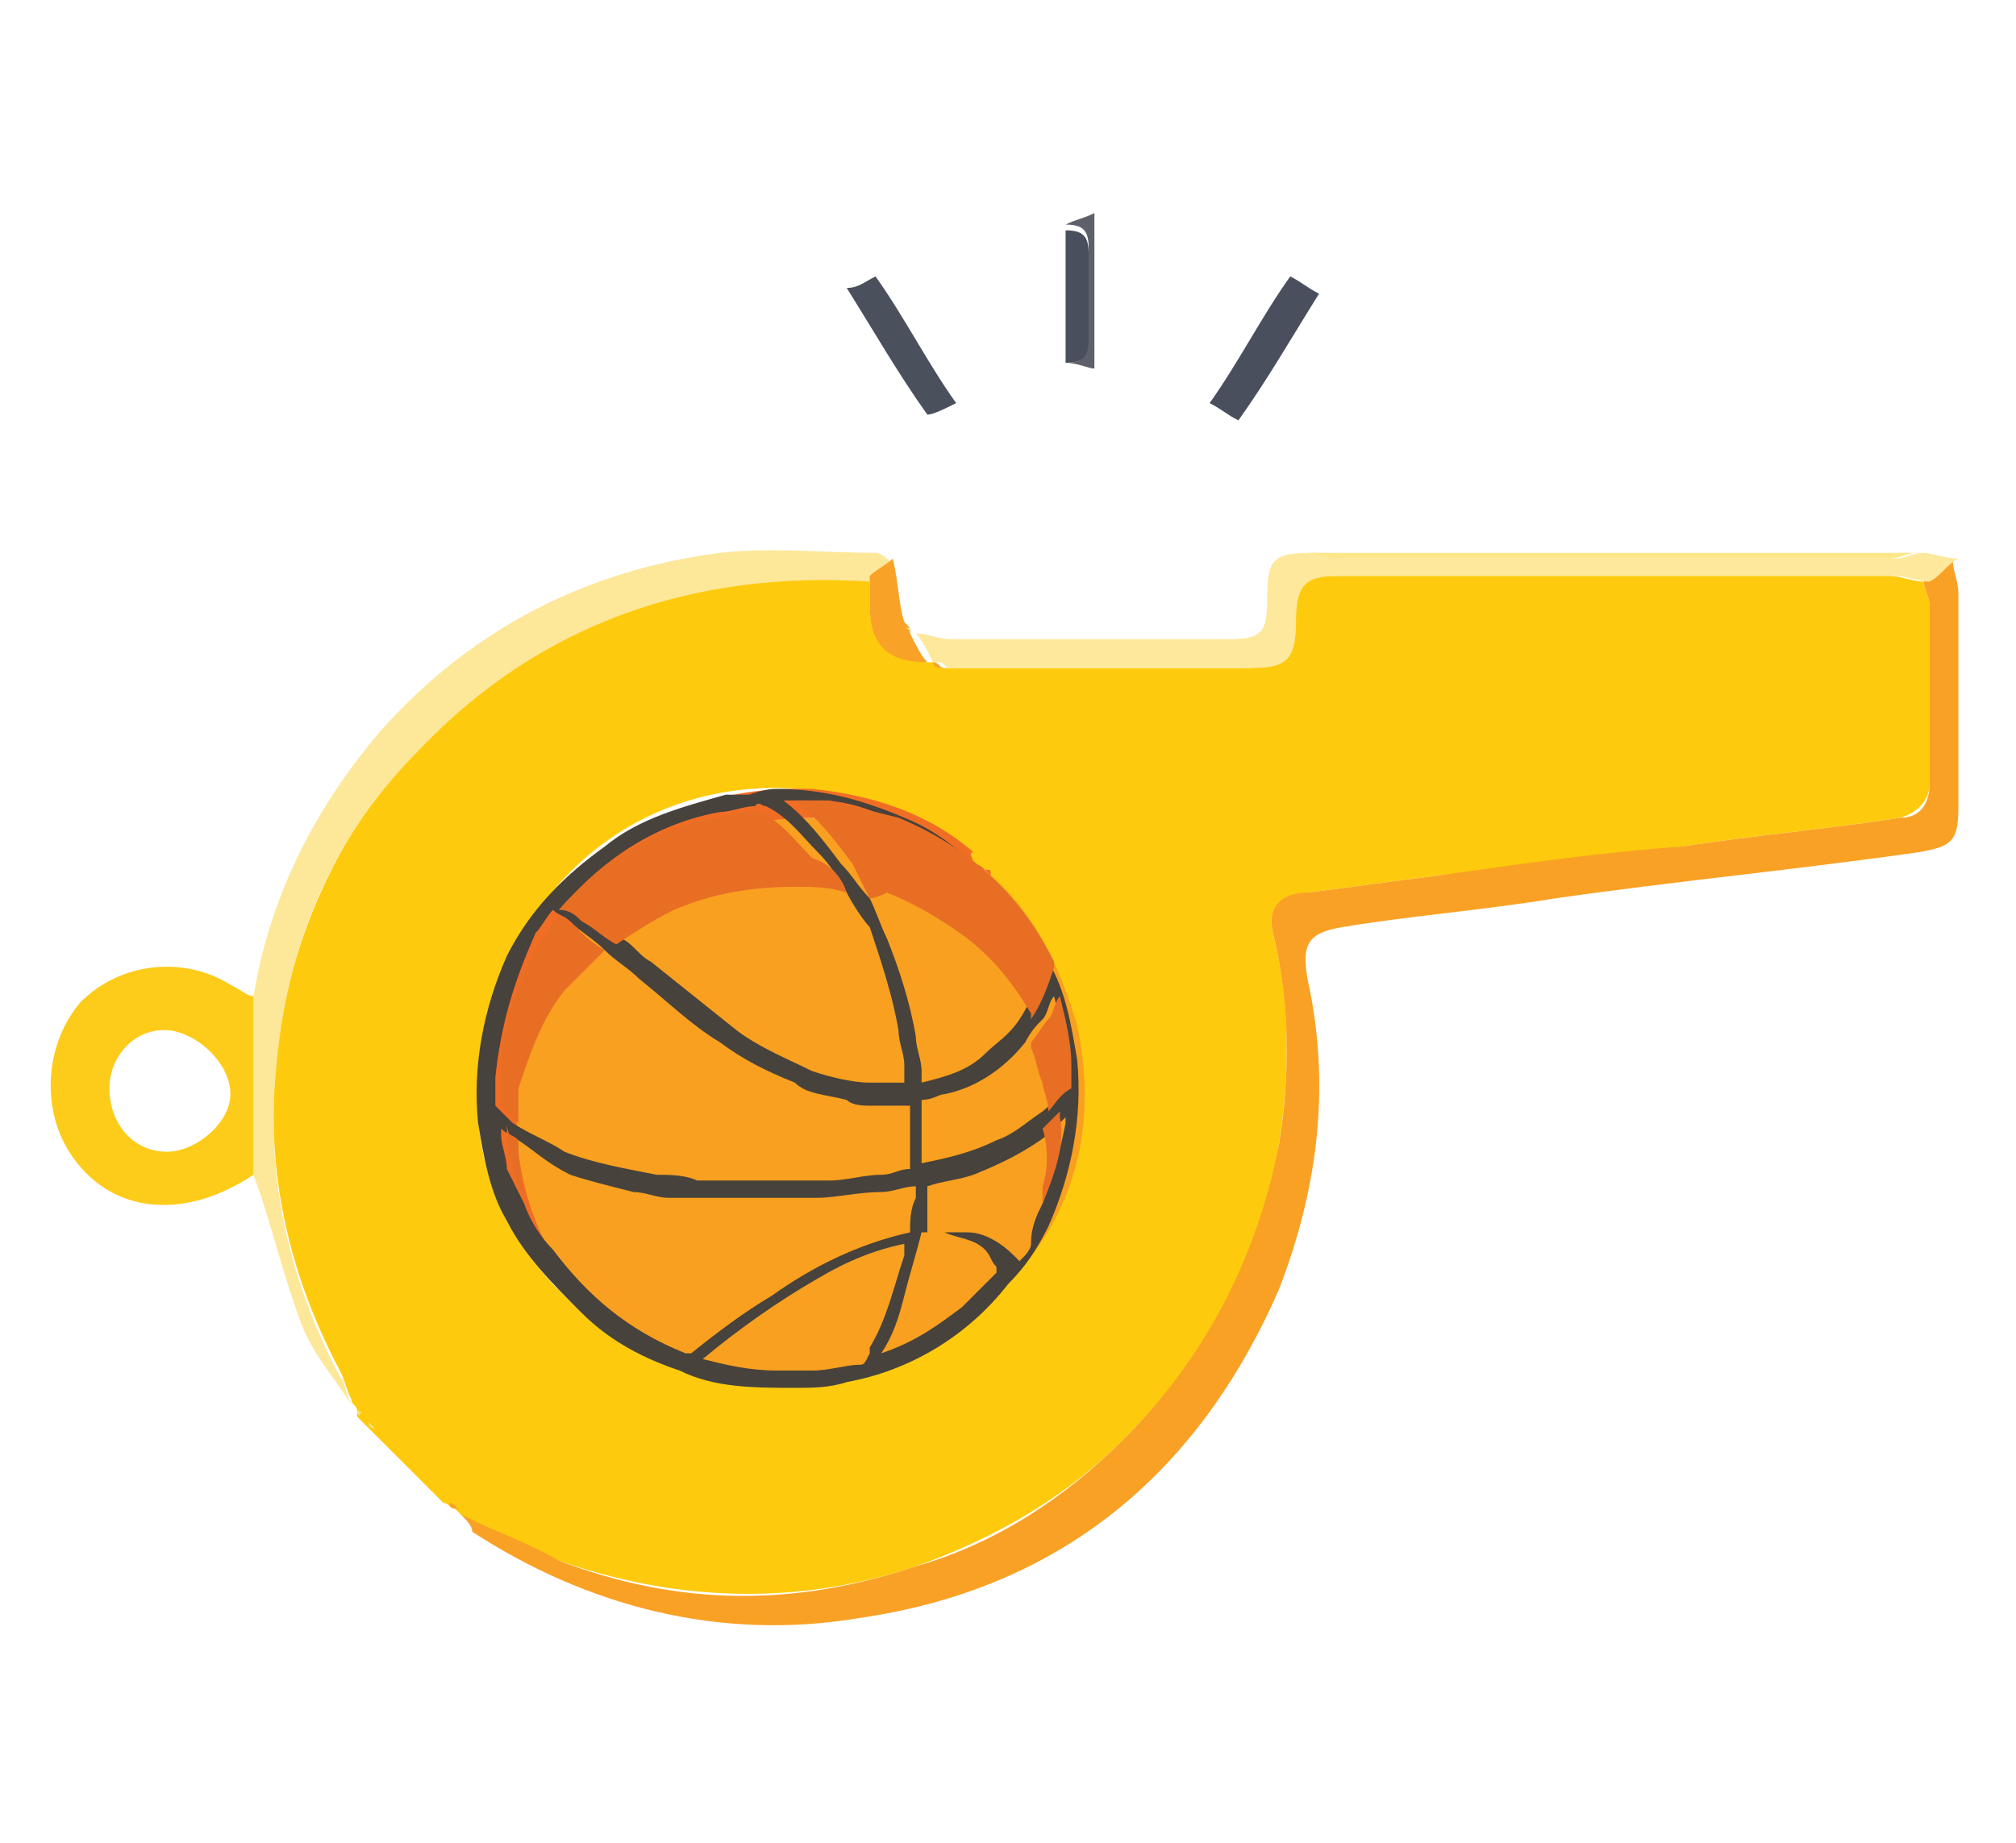 
<svg version="1.1" id="Layer_1" xmlns="http://www.w3.org/2000/svg" xmlns:xlink="http://www.w3.org/1999/xlink" x="0px" y="0px"
	viewBox="0 0 35 32" style="enable-background:new 0 0 35 32;" xml:space="preserve">
<style type="text/css">
	.st0{fill:none;}
	.st1{fill:#FECA0D;}
	.st2{fill:#F9A125;}
	.st3{fill:#FDE799;}
	.st4{fill:#FDE89B;}
	.st5{fill:#FDCB19;}
	.st6{fill:#4B505D;}
	.st7{fill:#4A4F5D;}
	.st8{fill:#FEE68A;}
	.st9{fill:#F8A328;}
	.st10{fill:#5E616B;}
	.st11{fill:#F9A020;}
	.st12{fill:#F16D24;}
	.st13{fill:#47423C;}
	.st14{fill:#E86E24;}
	.st15{fill:#E76E24;}
	.st16{fill:#E66E24;}
	.st17{fill:#865325;}
	.st18{fill:#8E5E2C;}
	.st19{fill:#BD7129;}
	.st20{fill:#895C2E;}
	.st21{fill:#F68A21;}
</style>
<path class="st0" d="M0,0"/>
<path class="st0" d="M0,0"/>
<g>
	<g>
		<g>
			<path class="st1" d="M7.6,26c-0.4-0.4-0.8-0.8-1.2-1.2c0,0-0.1-0.1-0.1-0.1c0,0-0.1-0.1-0.1-0.1c0,0,0-0.1,0-0.1
				c0-0.1-0.1-0.1-0.1-0.2c-0.1-0.2-0.1-0.3-0.2-0.5c-0.9-1.7-1.3-3.5-1.1-5.4c0.2-2.1,1.1-4,2.5-5.5c2.1-2.2,4.7-3.1,7.8-2.9
				c0,0.2,0,0.3,0,0.5c0,0.6,0.3,0.9,1,1c0,0,0,0,0.1,0c0.1,0,0.1,0.1,0.2,0.1c1.7,0,3.5,0,5.2,0c0.7,0,0.8-0.2,0.8-0.8
				c0-0.6,0.1-0.8,0.8-0.8c3.2,0,6.4,0,9.6,0c0.2,0,0.4,0.1,0.6,0.1c0,0.1,0.1,0.3,0.1,0.4c0,1,0,2.1,0,3.1c0,0.3-0.2,0.5-0.5,0.6
				c-1.3,0.2-2.5,0.3-3.8,0.5c-1.4,0.2-2.8,0.4-4.2,0.5c-0.8,0.1-1.5,0.2-2.3,0.3c-0.5,0.1-0.7,0.3-0.6,0.7c0.3,1.2,0.3,2.4,0.1,3.7
				c-0.3,2-1.3,3.7-2.7,5.1c-1,1-2.2,1.7-3.6,2.2c-2.1,0.7-4.2,0.6-6.2-0.1c-0.6-0.2-1.2-0.5-1.7-0.8c0,0,0,0,0,0
				c0,0-0.1-0.1-0.1-0.1c0,0,0,0,0,0c-0.1,0-0.1-0.1-0.2-0.1c0,0,0,0,0,0C7.7,26.1,7.7,26.1,7.6,26z M17.1,15.1L17.1,15.1
				c-0.1,0-0.1-0.1-0.2-0.1l0,0c-0.1-0.1-0.1-0.2-0.2-0.2c-0.8-0.7-1.8-1-2.8-1.1c-2.6-0.2-4.7,1.4-5.4,3.9
				c-0.5,1.8-0.1,3.4,1.1,4.7l0,0c0,0,0.1,0.1,0.1,0.1c0.2,0.2,0.4,0.4,0.7,0.6c2,1.5,4.9,1.4,6.7-0.4c1.3-1.3,1.8-3,1.5-4.8
				c-0.2-1-0.7-1.9-1.5-2.6C17.2,15.1,17.2,15.1,17.1,15.1z"/>
			<path class="st2" d="M8,26.3c0.6,0.3,1.2,0.5,1.7,0.8c2.1,0.8,4.1,0.8,6.2,0.1c1.4-0.4,2.6-1.2,3.6-2.2c1.4-1.4,2.3-3.1,2.7-5.1
				c0.2-1.2,0.2-2.5-0.1-3.7c-0.1-0.4,0.1-0.7,0.6-0.7c0.8-0.1,1.5-0.2,2.3-0.3c1.4-0.2,2.8-0.4,4.2-0.5c1.3-0.2,2.5-0.3,3.8-0.5
				c0.3,0,0.5-0.2,0.5-0.6c0-1,0-2.1,0-3.1c0-0.1-0.1-0.3-0.1-0.4c0.2-0.1,0.3-0.3,0.5-0.4c0,0.2,0.1,0.4,0.1,0.6c0,1.2,0,2.5,0,3.7
				c0,0.6-0.1,0.7-0.7,0.8c-2.1,0.3-4.2,0.5-6.3,0.8c-1.2,0.2-2.5,0.3-3.7,0.5c-0.6,0.1-0.7,0.3-0.6,0.9c0.4,1.8,0.2,3.6-0.5,5.4
				c-1.4,3.2-3.8,5.2-7.3,5.7c-2.4,0.4-4.7-0.2-6.7-1.5C8.2,26.5,8.1,26.4,8,26.3z"/>
			<path class="st3" d="M15.1,10.1c-3-0.2-5.7,0.7-7.8,2.9c-1.5,1.5-2.3,3.3-2.5,5.5c-0.2,1.9,0.2,3.7,1.1,5.4
				c0.1,0.1,0.1,0.3,0.2,0.5c-0.3-0.5-0.7-0.9-0.9-1.5c-0.3-0.8-0.5-1.7-0.8-2.5c0-1,0-2.1,0-3.1c0.3-1.8,1.1-3.3,2.2-4.6
				c1.6-1.8,3.6-2.8,5.9-3.1c0.9-0.1,1.8,0,2.7,0c0.1,0,0.2,0.1,0.3,0.2C15.4,9.8,15.3,9.9,15.1,10.1z"/>
			<path class="st4" d="M34,9.7c-0.2,0.1-0.3,0.3-0.5,0.4c-0.2,0-0.4-0.1-0.6-0.1c-3.2,0-6.4,0-9.6,0c-0.6,0-0.8,0.1-0.8,0.8
				c0,0.7-0.2,0.8-0.8,0.8c-1.7,0-3.5,0-5.2,0c-0.1,0-0.1-0.1-0.2-0.1c0,0,0,0-0.1,0c-0.1-0.2-0.2-0.4-0.3-0.5
				c0.2,0,0.4,0.1,0.6,0.1c1.6,0,3.2,0,4.8,0c0.6,0,0.7-0.1,0.7-0.7c0-0.7,0.1-0.8,0.8-0.8c0.2,0,0.3,0.1,0.5,0.1c3.2,0,6.4,0,9.6,0
				c0.2,0,0.3-0.1,0.5-0.1C33.5,9.6,33.8,9.7,34,9.7z"/>
			<path class="st5" d="M4.4,17.3c0,1,0,2.1,0,3.1c-1.2,0.8-2.5,0.7-3.2-0.4c-0.5-0.8-0.4-1.9,0.2-2.6c0.7-0.7,1.8-0.8,2.6-0.3
				C4.2,17.2,4.3,17.3,4.4,17.3z M1.9,18.9c0,0.6,0.4,1.1,1,1.1c0.5,0,1.1-0.5,1.1-1c0-0.5-0.5-1-1-1.1C2.4,17.8,1.9,18.3,1.9,18.9z
				"/>
			<path class="st6" d="M16.1,7.2c-0.5-0.7-0.9-1.4-1.4-2.2C14.9,5,15,4.9,15.2,4.8c0.5,0.7,0.9,1.5,1.4,2.2
				C16.4,7.1,16.2,7.2,16.1,7.2z"/>
			<path class="st7" d="M22.9,5.1c-0.5,0.8-0.9,1.5-1.4,2.2C21.3,7.2,21.2,7.1,21,7c0.5-0.7,0.9-1.5,1.4-2.2
				C22.6,4.9,22.7,5,22.9,5.1z"/>
			<path class="st8" d="M33.3,9.6c-0.2,0-0.3,0.1-0.5,0.1c-3.2,0-6.4,0-9.6,0c-0.2,0-0.3-0.1-0.5-0.1C26.3,9.6,29.8,9.6,33.3,9.6z"
				/>
			<path class="st7" d="M18.5,6.3c0-0.8,0-1.6,0-2.3c0.3,0,0.4,0.1,0.4,0.4c0,0.5,0,1.1,0,1.6C18.9,6.2,18.8,6.3,18.5,6.3z"/>
			<path class="st9" d="M15.8,11c0.1,0.2,0.2,0.4,0.3,0.5c-0.7,0-1-0.3-1-1c0-0.2,0-0.3,0-0.5c0.1-0.1,0.3-0.2,0.4-0.3
				c0.1,0.4,0.1,0.8,0.2,1.1C15.8,10.9,15.8,10.9,15.8,11L15.8,11z"/>
			<path class="st10" d="M18.5,6.3c0.3,0,0.4-0.1,0.4-0.4c0-0.5,0-1.1,0-1.6c0-0.3-0.1-0.4-0.4-0.4c0.2-0.1,0.3-0.1,0.5-0.2
				c0,0.9,0,1.8,0,2.7C18.9,6.4,18.7,6.3,18.5,6.3z"/>
			<path class="st2" d="M7.8,26.1c0.1,0,0.1,0.1,0.2,0.1C7.9,26.2,7.8,26.2,7.8,26.1z"/>
			<path class="st4" d="M15.8,11c0,0,0-0.1-0.1-0.1C15.8,10.9,15.8,10.9,15.8,11z"/>
			<path class="st3" d="M6.2,24.5C6.3,24.5,6.3,24.6,6.2,24.5C6.3,24.6,6.2,24.6,6.2,24.5C6.2,24.6,6.2,24.6,6.2,24.5z"/>
			<path class="st3" d="M6.4,24.7c0,0,0.1,0.1,0.1,0.1C6.4,24.8,6.4,24.7,6.4,24.7z"/>
			<path class="st2" d="M7.6,26c0,0,0.1,0.1,0.1,0.1C7.7,26.1,7.7,26.1,7.6,26z"/>
			<path class="st2" d="M7.9,26.2c0,0,0.1,0.1,0.1,0.1C8,26.3,8,26.3,7.9,26.2z"/>
			<path class="st11" d="M17.2,15.2c0.8,0.7,1.2,1.6,1.5,2.6c0.4,1.9-0.1,3.5-1.5,4.8c-1.8,1.8-4.7,2-6.7,0.4
				c-0.2-0.2-0.5-0.4-0.7-0.6c0,0-0.1-0.1-0.1-0.1c0,0,0,0,0,0c0-0.1,0-0.2-0.1-0.3c-0.8-1.3-0.9-2.7-0.5-4.1
				c0.8-2.6,3.3-4.1,5.9-3.6c0.6,0.1,1.2,0.4,1.8,0.7c0,0,0,0,0,0c0.1,0,0.1,0.1,0.2,0.1c0,0,0,0,0,0C17.2,15.1,17.2,15.1,17.2,15.2
				z"/>
			<path class="st12" d="M16.9,15c-0.6-0.2-1.2-0.5-1.8-0.7c-2.7-0.5-5.2,1-5.9,3.6c-0.4,1.4-0.3,2.8,0.5,4.1c0,0.1,0,0.2,0.1,0.3
				c-1.2-1.4-1.6-3-1.1-4.7c0.7-2.5,2.8-4,5.4-3.9c1,0.1,2,0.4,2.8,1.1C16.8,14.8,16.9,14.9,16.9,15z"/>
			<path class="st9" d="M16.2,11.5c0.1,0,0.1,0.1,0.2,0.1C16.3,11.6,16.2,11.6,16.2,11.5z"/>
			<path class="st12" d="M17.1,15.1c-0.1,0-0.1-0.1-0.2-0.1C17,15,17.1,15.1,17.1,15.1z"/>
			<path class="st12" d="M17.2,15.2c0,0-0.1-0.1-0.1-0.1C17.2,15.1,17.2,15.1,17.2,15.2z"/>
			<path class="st12" d="M9.7,22.3c0,0,0.1,0.1,0.1,0.1C9.8,22.4,9.8,22.3,9.7,22.3z"/>
		</g>
	</g>
	<g>
		<g>
			<path class="st13" d="M13.5,13.7c0.8,0,1.5,0.2,2.2,0.5c0.5,0.2,0.9,0.5,1.3,0.9c0.5,0.4,0.9,1,1.2,1.6c0.3,0.5,0.4,1.1,0.5,1.7
				c0.1,1-0.1,2-0.5,2.9c-0.2,0.4-0.4,0.7-0.7,1c-0.7,0.9-1.7,1.5-2.8,1.7c-0.3,0.1-0.6,0.1-0.9,0.1c-0.7,0-1.4,0-2-0.3
				c-0.6-0.2-1.2-0.5-1.7-1c-0.5-0.5-1-1-1.3-1.6c-0.3-0.5-0.4-1.1-0.5-1.7c-0.1-1,0.1-2,0.5-2.9c0.4-0.8,1-1.4,1.7-1.9
				c0.6-0.5,1.4-0.7,2.1-0.9c0.1,0,0.2,0,0.4,0C13.3,13.7,13.4,13.7,13.5,13.7z M18.1,20.9C18.1,20.9,18.1,20.9,18.1,20.9
				C18.1,20.9,18.1,20.9,18.1,20.9c0.2-0.5,0.3-0.9,0.4-1.4c0,0,0-0.1,0-0.1c-0.1,0.1-0.2,0.2-0.3,0.3c0,0,0,0,0,0
				c-0.4,0.3-0.8,0.5-1.3,0.7c-0.3,0.1-0.5,0.1-0.8,0.2c0,0,0,0,0,0c0,0.1,0,0.1,0,0.2c0,0.1,0,0.3,0,0.4c0,0.1,0,0.1,0,0.2
				c0.1,0,0.2,0,0.3,0c0.1,0,0.2,0,0.4,0c0.3,0,0.6,0.2,0.8,0.4c0,0,0.1,0.1,0.1,0.1c0.1-0.1,0.2-0.2,0.2-0.3
				C17.9,21.3,18,21.1,18.1,20.9C18.1,20.9,18.1,20.9,18.1,20.9z M17.8,18.1C17.8,18.1,17.8,18.1,17.8,18.1
				c-0.4,0.5-0.9,0.8-1.4,0.9c-0.1,0-0.2,0.1-0.4,0.1c0,0.4,0,0.7,0,1.1c0.5-0.1,0.9-0.2,1.3-0.4c0.3-0.1,0.5-0.3,0.8-0.5
				c0.1-0.1,0.3-0.2,0.4-0.4c0,0,0,0,0,0c0-0.1,0-0.3,0-0.4c0-0.4-0.1-0.8-0.2-1.2c0,0,0,0,0,0c-0.1,0.1-0.1,0.3-0.2,0.4
				C18,17.8,17.9,17.9,17.8,18.1z M8.6,18.7c0,0.1,0,0.2,0,0.3c0,0,0,0.1,0,0.1c0,0,0,0.1,0,0.1c0.1,0.1,0.2,0.2,0.3,0.3
				c0,0,0,0,0,0c0.3,0.2,0.6,0.3,0.9,0.5c0.5,0.2,1.1,0.3,1.6,0.4c0.2,0,0.5,0,0.7,0.1c0.2,0,0.4,0,0.6,0c0.2,0,0.4,0,0.6,0
				c0.1,0,0.2,0,0.3,0c0.2,0,0.3,0,0.5,0c0.1,0,0.2,0,0.3,0c0.3,0,0.6-0.1,0.9-0.1c0.2,0,0.3-0.1,0.5-0.1c0,0,0,0,0,0
				c0-0.2,0-0.4,0-0.6c0-0.1,0-0.3,0-0.4c0,0,0,0,0-0.1c-0.1,0-0.2,0-0.3,0c0,0-0.1,0-0.1,0c0,0-0.1,0-0.1,0c0,0-0.1,0-0.1,0
				c0,0-0.1,0-0.1,0c-0.1,0-0.3,0-0.4-0.1C14.3,19,14,19,13.8,18.8c-0.5-0.2-0.9-0.4-1.3-0.7c-0.5-0.3-0.9-0.7-1.4-1.1
				c-0.2-0.2-0.4-0.3-0.6-0.5c-0.2-0.2-0.4-0.3-0.6-0.5c-0.1-0.1-0.2-0.1-0.3-0.2c-0.1,0.1-0.2,0.3-0.3,0.4
				C8.9,17.1,8.7,17.8,8.6,18.7z M15.1,15.6C15.1,15.6,15.1,15.6,15.1,15.6c0.1,0.2,0.2,0.5,0.3,0.7c0.2,0.5,0.4,1.1,0.5,1.7
				c0,0.2,0.1,0.4,0.1,0.6c0,0.1,0,0.2,0,0.2c0.4-0.1,0.8-0.2,1.1-0.5c0.2-0.2,0.4-0.3,0.6-0.6c0,0,0,0,0,0c0.2-0.3,0.3-0.6,0.4-0.9
				c0,0,0-0.1,0-0.1c-0.6-1.2-1.4-2-2.7-2.5c-0.4-0.2-0.8-0.3-1.2-0.3c-0.2,0-0.3,0-0.5,0c0,0-0.1,0-0.1,0c0,0,0,0,0,0c0,0,0,0,0,0
				c0.4,0.3,0.7,0.7,1,1.1C14.8,15.2,14.9,15.4,15.1,15.6C15.1,15.6,15.1,15.6,15.1,15.6z M13.5,23.8c0.1,0,0.2,0,0.3,0
				c0.1,0,0.2,0,0.3,0c0.3,0,0.6-0.1,0.8-0.1c0.1,0,0.1,0,0.2-0.2c0,0,0,0,0-0.1c0.3-0.5,0.4-1,0.6-1.6c0-0.1,0-0.1,0-0.2
				c0,0,0,0,0,0c0,0,0,0,0,0c-0.5,0.1-1,0.3-1.5,0.6c-0.7,0.4-1.4,0.9-2,1.4c0,0,0,0,0,0C12.6,23.7,13,23.8,13.5,23.8z M14.7,15.5
				C14.7,15.5,14.7,15.5,14.7,15.5c-0.1-0.2-0.3-0.5-0.5-0.7c-0.3-0.3-0.5-0.6-0.9-0.8c-0.1,0-0.1-0.1-0.2,0c-0.2,0-0.4,0.1-0.6,0.1
				c-1.1,0.2-2,0.8-2.7,1.6c0,0,0,0,0,0c0.1,0.1,0.2,0.2,0.4,0.2c0.2,0.1,0.4,0.3,0.6,0.4c0,0,0,0,0,0c0.2,0.1,0.3,0.3,0.5,0.4
				c0.5,0.4,1,0.8,1.5,1.2c0.4,0.3,0.9,0.5,1.3,0.7c0.3,0.1,0.7,0.2,1,0.2c0.1,0,0.1,0,0.2,0c0,0,0,0,0,0c0,0,0.1,0,0.1,0
				c0.1,0,0.2,0,0.3,0c0-0.1,0-0.2,0-0.3c0-0.2-0.1-0.4-0.1-0.6c-0.1-0.6-0.3-1.2-0.5-1.8C15,16,14.8,15.7,14.7,15.5
				C14.7,15.5,14.7,15.5,14.7,15.5z M9.1,20.9C9.1,20.9,9.1,20.9,9.1,20.9c0.1,0.3,0.3,0.6,0.5,0.8c0.6,0.8,1.3,1.4,2.3,1.8
				c0,0,0.1,0,0.1,0c0.5-0.4,0.9-0.7,1.4-1c0.7-0.5,1.5-0.9,2.4-1.1c0,0,0,0,0,0c0-0.2,0-0.4,0.1-0.6c0-0.1,0-0.1,0-0.2
				c-0.2,0-0.4,0.1-0.6,0.1c-0.4,0-0.8,0.1-1.1,0.1c-0.2,0-0.3,0-0.5,0c-0.1,0-0.3,0-0.4,0c-0.2,0-0.3,0-0.5,0c-0.1,0-0.2,0-0.3,0
				c-0.2,0-0.3,0-0.5,0c-0.1,0-0.2,0-0.4,0c-0.2,0-0.4-0.1-0.6-0.1c-0.4-0.1-0.8-0.2-1.1-0.3C9.5,20.2,9.3,20,9,19.8
				c-0.1-0.1-0.2-0.1-0.3-0.2c0,0,0,0,0,0.1c0,0.2,0.1,0.4,0.1,0.6C8.9,20.5,9,20.7,9.1,20.9z M15.3,23.5
				C15.3,23.5,15.4,23.5,15.3,23.5c0.6-0.2,1-0.5,1.4-0.8c0.2-0.2,0.4-0.4,0.6-0.6c0,0,0,0,0-0.1c-0.1-0.1-0.1-0.2-0.2-0.3
				c-0.2-0.2-0.5-0.2-0.7-0.3c-0.1,0-0.3,0-0.4,0c0,0,0,0,0,0c-0.1,0.4-0.2,0.7-0.3,1.1C15.6,22.9,15.5,23.2,15.3,23.5z"/>
			<path class="st14" d="M14.7,15.5C14.7,15.5,14.7,15.5,14.7,15.5c-0.3-0.1-0.6-0.1-0.9-0.1c-0.7,0-1.4,0.1-2.1,0.4
				c-0.4,0.2-0.7,0.4-1,0.6c-0.2-0.1-0.4-0.3-0.6-0.4c-0.1-0.1-0.2-0.2-0.4-0.2c0,0,0,0,0,0c0.7-0.8,1.6-1.4,2.7-1.6
				c0.2,0,0.4-0.1,0.6-0.1c0.1,0,0.2,0,0.2,0c0.4,0.2,0.6,0.5,0.9,0.8C14.4,15,14.6,15.2,14.7,15.5z"/>
			<path class="st14" d="M15.1,15.6c-0.1-0.2-0.2-0.4-0.3-0.6c-0.3-0.4-0.6-0.8-1-1.1c0,0,0,0,0,0c0,0,0,0,0,0c0,0,0.1,0,0.1,0
				c0.2,0,0.3,0,0.5,0c0.4,0.1,0.8,0.2,1.2,0.3c1.2,0.5,2.1,1.3,2.7,2.5c0,0,0,0.1,0,0.1c-0.1,0.3-0.2,0.6-0.4,0.9c0,0,0,0,0,0
				c0,0,0,0,0-0.1c-0.3-0.5-0.6-0.9-1.1-1.3c-0.4-0.3-0.9-0.6-1.4-0.8C15.2,15.6,15.1,15.6,15.1,15.6C15.1,15.6,15.1,15.6,15.1,15.6
				C15.1,15.6,15.1,15.6,15.1,15.6z"/>
			<path class="st14" d="M10.5,16.5c-0.2,0.2-0.5,0.5-0.7,0.7c-0.4,0.5-0.6,1.1-0.8,1.7C9,19.2,9,19.3,9,19.5
				c-0.1-0.1-0.2-0.2-0.3-0.3c0,0,0-0.1,0-0.1c0,0,0-0.1,0-0.1c0-0.1,0-0.2,0-0.3c0-0.9,0.3-1.7,0.7-2.4c0.1-0.1,0.2-0.3,0.3-0.4
				c0.1,0.1,0.2,0.1,0.3,0.2C10.1,16.2,10.3,16.4,10.5,16.5z"/>
			<path class="st14" d="M18.2,19.3c0-0.2-0.1-0.4-0.1-0.5c-0.1-0.2-0.1-0.4-0.2-0.6c0,0,0,0,0-0.1c0.1-0.1,0.2-0.3,0.3-0.4
				c0.1-0.1,0.1-0.3,0.2-0.4c0,0,0,0,0,0c0.1,0.4,0.2,0.8,0.2,1.2c0,0.1,0,0.3,0,0.4c0,0,0,0,0,0C18.4,19,18.3,19.2,18.2,19.3z"/>
			<path class="st15" d="M18.1,20.9c0-0.1,0-0.2,0-0.3c0.1-0.3,0.1-0.7,0-1c0,0,0,0,0,0c0.1-0.1,0.2-0.2,0.3-0.3c0,0.1,0,0.1,0,0.1
				C18.5,19.9,18.3,20.4,18.1,20.9C18.1,20.9,18.1,20.9,18.1,20.9z"/>
			<path class="st16" d="M9,19.8c0,0.3,0,0.6,0.1,0.9c0,0,0,0.1,0,0.1c-0.1-0.2-0.2-0.4-0.2-0.6c-0.1-0.2-0.1-0.4-0.1-0.6
				c0,0,0,0,0-0.1C8.8,19.7,8.9,19.8,9,19.8z"/>
			<path class="st17" d="M8.6,18.7c0,0.1,0,0.2,0,0.3C8.6,18.9,8.6,18.8,8.6,18.7z"/>
			<path class="st18" d="M13.5,23.8c0.1,0,0.2,0,0.3,0C13.6,23.8,13.5,23.8,13.5,23.8z"/>
			<path class="st19" d="M15.1,18.9c0.1,0,0.1,0,0.2,0C15.2,18.9,15.2,18.9,15.1,18.9z"/>
			<path class="st19" d="M15.3,18.9c0,0,0.1,0,0.1,0C15.4,18.9,15.4,18.9,15.3,18.9z"/>
			<path class="st20" d="M15.2,19.2c0,0-0.1,0-0.1,0C15.1,19.2,15.2,19.2,15.2,19.2z"/>
			<path class="st20" d="M15.5,19.2c0,0-0.1,0-0.1,0C15.4,19.2,15.4,19.2,15.5,19.2z"/>
			<path class="st15" d="M18.1,20.9C18.1,20.9,18.1,20.9,18.1,20.9C18.1,20.9,18.1,20.9,18.1,20.9z"/>
			<path class="st21" d="M15.1,15.6C15.1,15.6,15.1,15.6,15.1,15.6C15.1,15.6,15.1,15.6,15.1,15.6z"/>
			<path class="st14" d="M14.7,15.5C14.7,15.5,14.7,15.5,14.7,15.5C14.7,15.5,14.7,15.5,14.7,15.5z"/>
		</g>
	</g>
</g>
</svg>
